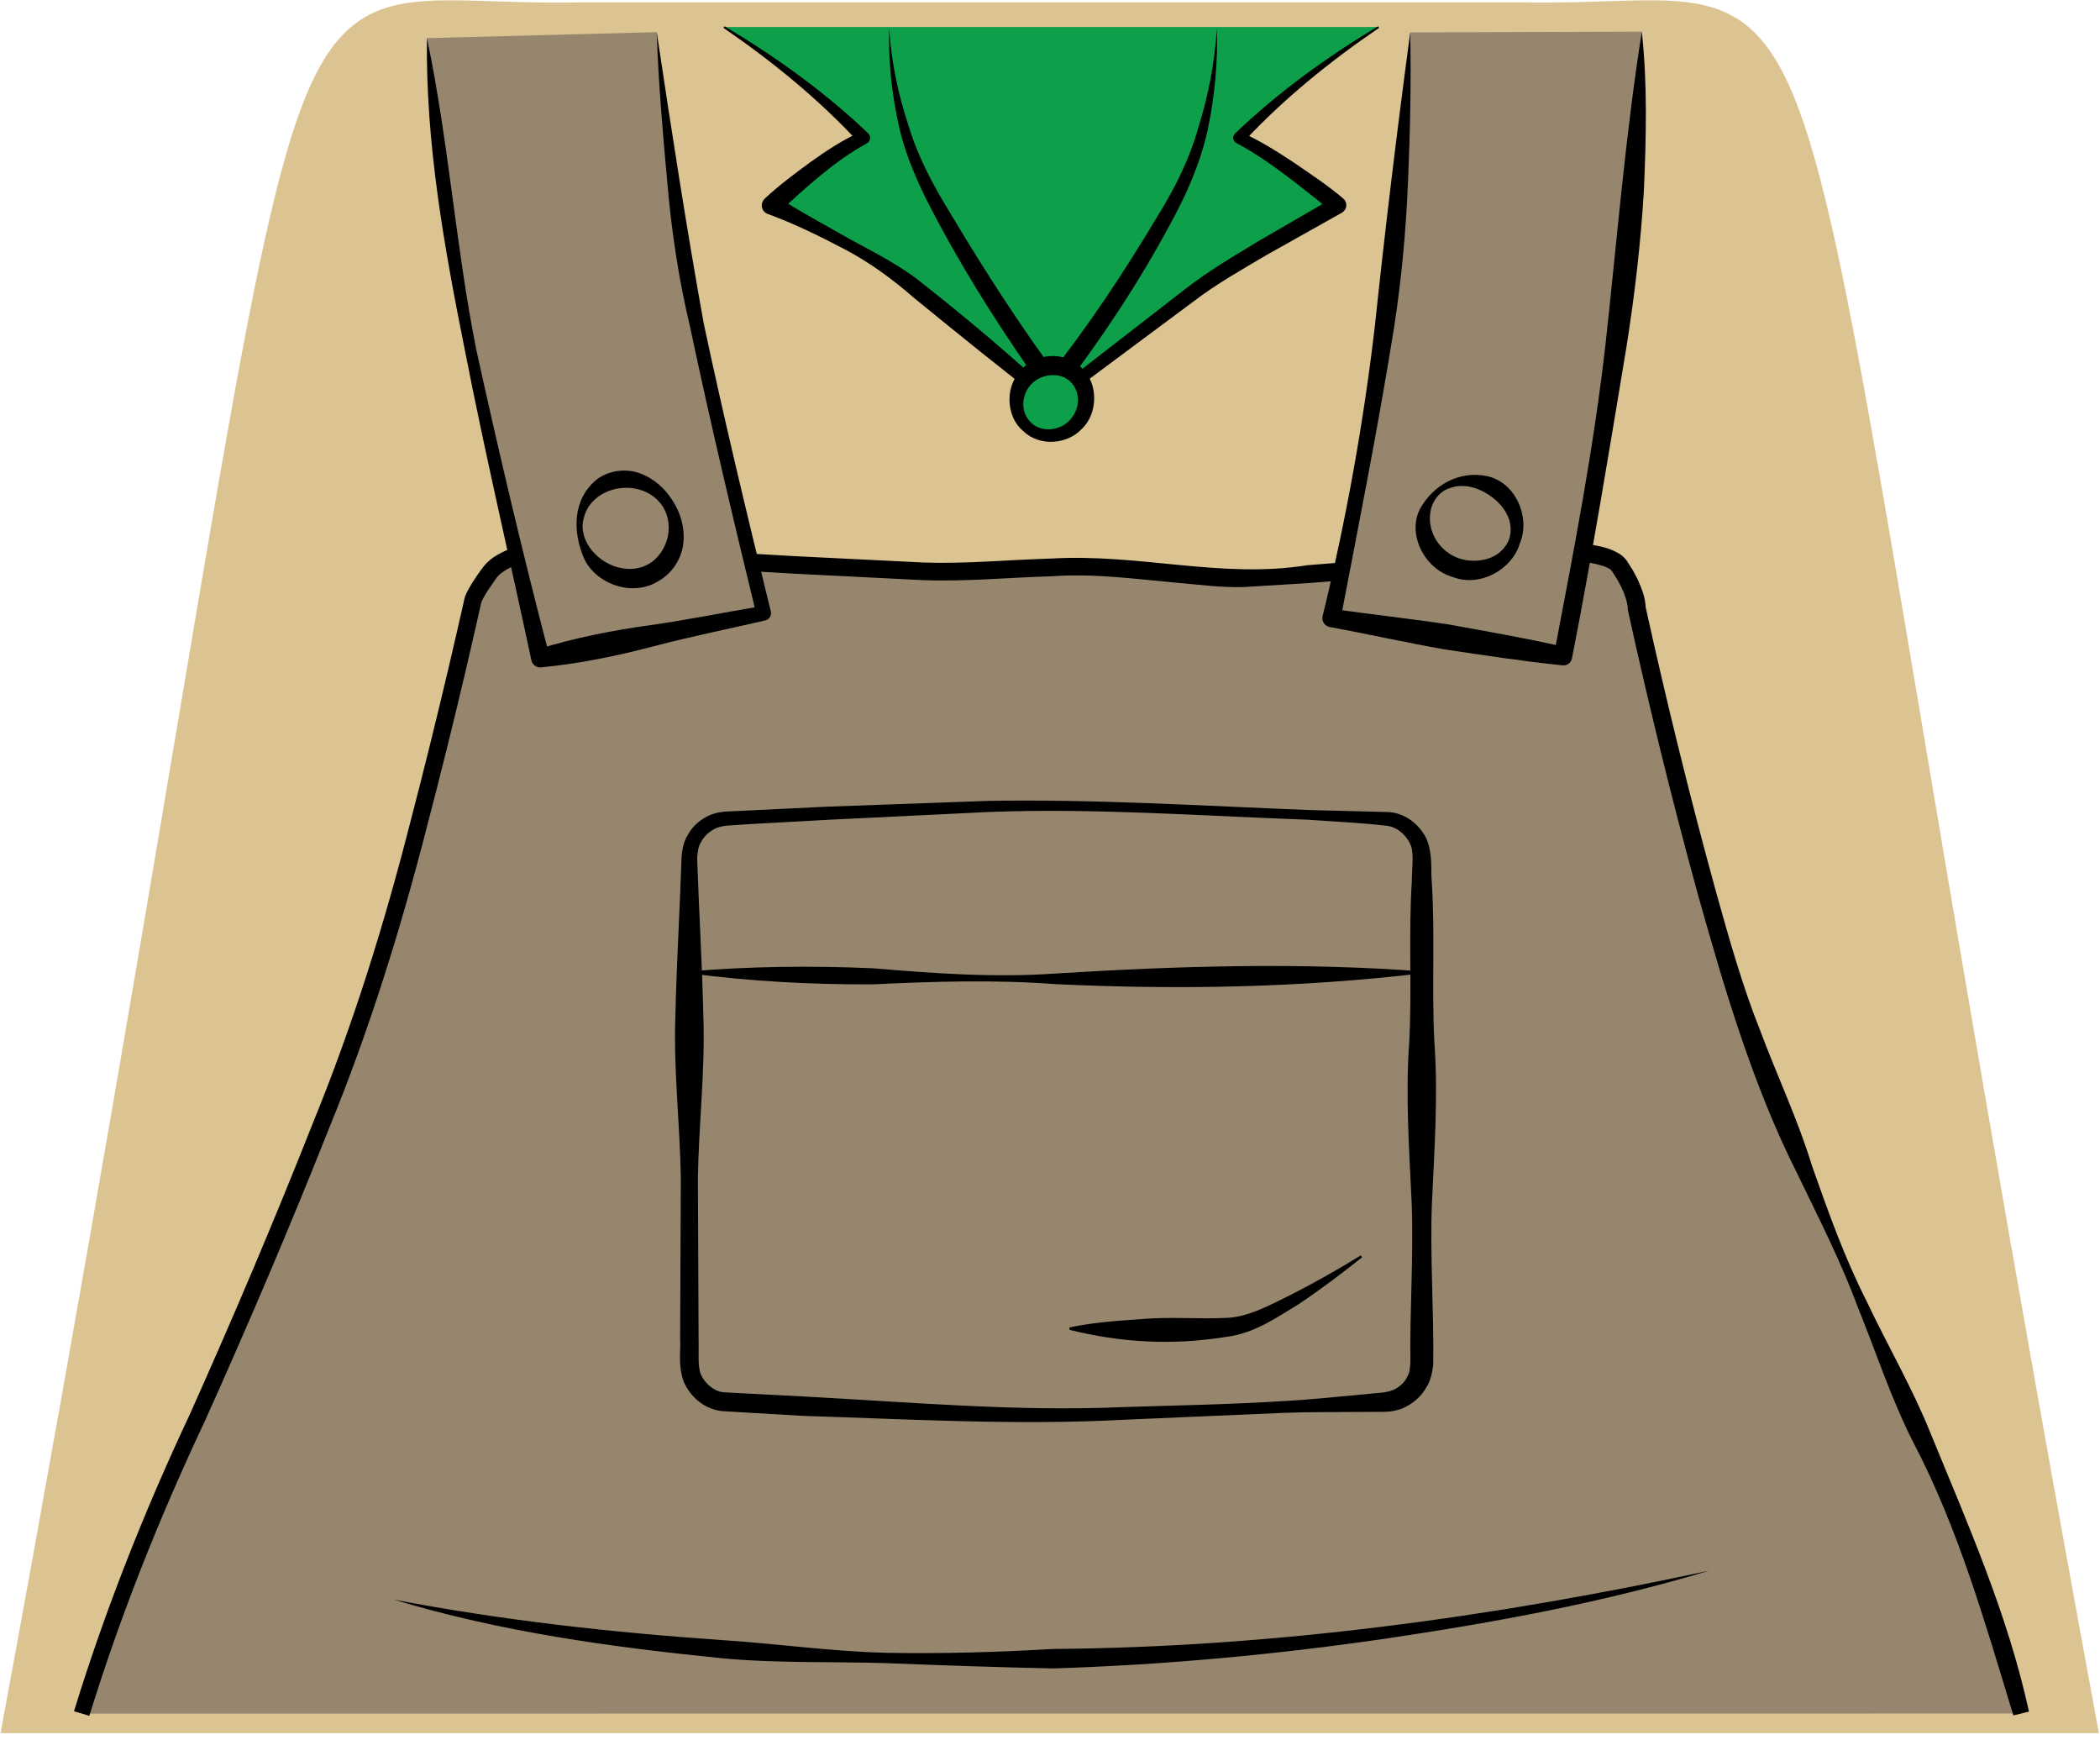 <?xml version="1.0" encoding="UTF-8" standalone="no"?>
<!-- Created with Inkscape (http://www.inkscape.org/) -->

<svg
   xmlns:dc="http://purl.org/dc/elements/1.1/"
   xmlns:cc="http://creativecommons.org/ns#"
   xmlns:rdf="http://www.w3.org/1999/02/22-rdf-syntax-ns#"
   xmlns:svg="http://www.w3.org/2000/svg"
   xmlns="http://www.w3.org/2000/svg"
   xmlns:xlink="http://www.w3.org/1999/xlink"
   xmlns:sodipodi="http://sodipodi.sourceforge.net/DTD/sodipodi-0.dtd"
   xmlns:inkscape="http://www.inkscape.org/namespaces/inkscape"
   width="52.388"
   height="43.402"
   id="svg2"
   version="1.1"
   inkscape:version="0.48.1 "
   sodipodi:docname="tlg-shave-a-sheep-shepherd.svg">
  <defs
     id="defs4">
    <linearGradient
       inkscape:collect="always"
       id="linearGradient4011">
      <stop
         style="stop-color:#ffffff;stop-opacity:1;"
         offset="0"
         id="stop4013" />
      <stop
         style="stop-color:#ffffff;stop-opacity:0;"
         offset="1"
         id="stop4015" />
    </linearGradient>
    <linearGradient
       inkscape:collect="always"
       id="linearGradient3997">
      <stop
         style="stop-color:#ffffff;stop-opacity:1;"
         offset="0"
         id="stop3999" />
      <stop
         style="stop-color:#ffffff;stop-opacity:0;"
         offset="1"
         id="stop4001" />
    </linearGradient>
    <inkscape:path-effect
       effect="skeletal"
       id="path-effect4237"
       is_visible="true"
       pattern="M 0,5 C 0,2.24 2.24,0 5,0 7.76,0 10,2.24 10,5 10,7.76 7.76,10 5,10 2.24,10 0,7.76 0,5 z"
       copytype="single_stretched"
       prop_scale="1"
       scale_y_rel="false"
       spacing="0"
       normal_offset="0"
       tang_offset="0"
       prop_units="false"
       vertical_pattern="false"
       fuse_tolerance="0" />
    <clipPath
       id="clipPath2999"
       clipPathUnits="userSpaceOnUse">
      <path
         id="path3001"
         d="M 0,792 612,792 612,0 0,0 0,792 z"
         inkscape:connector-curvature="0" />
    </clipPath>
    <radialGradient
       gradientUnits="userSpaceOnUse"
       gradientTransform="matrix(0.76,-0.036,0.132,2.752,16.986,-78.269)"
       r="12.65"
       fy="46.658"
       fx="96.306"
       cy="46.658"
       cx="96.306"
       id="radialGradient3972"
       xlink:href="#linearGradient3966"
       inkscape:collect="always" />
    <clipPath
       clipPathUnits="userSpaceOnUse"
       id="clipPath2999-4">
      <path
         inkscape:connector-curvature="0"
         d="M 0,792 612,792 612,0 0,0 0,792 z"
         id="path3001-0" />
    </clipPath>
    <linearGradient
       id="linearGradient3966">
      <stop
         id="stop3968"
         offset="0"
         style="stop-color:#c0ac02;stop-opacity:1;" />
      <stop
         id="stop3970"
         offset="1"
         style="stop-color:#fdea41;stop-opacity:0;" />
    </linearGradient>
    <radialGradient
       inkscape:collect="always"
       xlink:href="#linearGradient3997"
       id="radialGradient4003"
       cx="165.811"
       cy="47.694"
       fx="165.811"
       fy="47.694"
       r="3.812"
       gradientTransform="matrix(0.644,-0.188,0.312,1.07,43.64,27.156)"
       gradientUnits="userSpaceOnUse" />
    <radialGradient
       inkscape:collect="always"
       xlink:href="#linearGradient3997"
       id="radialGradient4007"
       gradientUnits="userSpaceOnUse"
       gradientTransform="matrix(-0.644,-0.188,-0.312,1.07,293.731,27.156)"
       cx="165.811"
       cy="47.694"
       fx="165.811"
       fy="47.694"
       r="3.812" />
    <radialGradient
       inkscape:collect="always"
       xlink:href="#linearGradient4011"
       id="radialGradient4017"
       cx="169.323"
       cy="41.785"
       fx="169.323"
       fy="41.785"
       r="6.983"
       gradientTransform="matrix(0.31,-0.018,0.037,0.633,114.753,21.469)"
       gradientUnits="userSpaceOnUse" />
    <linearGradient
       id="linearGradient3966-2">
      <stop
         style="stop-color:#c0ac02;stop-opacity:1;"
         offset="0"
         id="stop3968-4" />
      <stop
         style="stop-color:#fdea41;stop-opacity:0;"
         offset="1"
         id="stop3970-5" />
    </linearGradient>
    <clipPath
       id="clipPath2999-4-8"
       clipPathUnits="userSpaceOnUse">
      <path
         id="path3001-0-8"
         d="M 0,792 612,792 612,0 0,0 0,792 z"
         inkscape:connector-curvature="0" />
    </clipPath>
    <radialGradient
       inkscape:collect="always"
       xlink:href="#linearGradient3966-2"
       id="radialGradient3972-4"
       cx="96.306"
       cy="46.658"
       fx="96.306"
       fy="46.658"
       r="12.65"
       gradientTransform="matrix(0.76,-0.036,0.132,2.752,16.986,-78.269)"
       gradientUnits="userSpaceOnUse" />
    <clipPath
       clipPathUnits="userSpaceOnUse"
       id="clipPath2999-0">
      <path
         inkscape:connector-curvature="0"
         d="M 0,792 612,792 612,0 0,0 0,792 z"
         id="path3001-9" />
    </clipPath>
    <inkscape:path-effect
       fuse_tolerance="0"
       vertical_pattern="false"
       prop_units="false"
       tang_offset="0"
       normal_offset="0"
       spacing="0"
       scale_y_rel="false"
       prop_scale="1"
       copytype="single_stretched"
       pattern="M 0,5 C 0,2.24 2.24,0 5,0 7.76,0 10,2.24 10,5 10,7.76 7.76,10 5,10 2.24,10 0,7.76 0,5 z"
       is_visible="true"
       id="path-effect4237-4"
       effect="skeletal" />
  </defs>
  <sodipodi:namedview
     id="base"
     pagecolor="#ffffff"
     bordercolor="#666666"
     borderopacity="1.0"
     inkscape:pageopacity="0.0"
     inkscape:pageshadow="2"
     inkscape:zoom="10.343761"
     inkscape:cx="19.460247"
     inkscape:cy="9.0624329"
     inkscape:document-units="px"
     inkscape:current-layer="layer36"
     showgrid="false"
     fit-margin-top="0"
     fit-margin-left="0"
     fit-margin-right="0"
     fit-margin-bottom="0"
     inkscape:window-width="1280"
     inkscape:window-height="1002"
     inkscape:window-x="1358"
     inkscape:window-y="-8"
     inkscape:window-maximized="1"
     showguides="true"
     inkscape:guide-bbox="true"
     inkscape:snap-global="false">
    <sodipodi:guide
       orientation="0,1"
       position="11.281,21.706"
       id="guide3274" />
    <sodipodi:guide
       orientation="1,0"
       position="26.132,26.823"
       id="guide3960" />
  </sodipodi:namedview>
  <g
     inkscape:groupmode="layer"
     id="layer36"
     inkscape:label="torso"
     transform="translate(-142.768,-31.473)"
     style="display:inline">
    <path
       inkscape:connector-curvature="0"
       d="m 142.969,74.545 c 8.732,-47.294 5.343,-42.679 14.267,-42.856 l 23.44,0 c 8.926,0.177 5.535,-4.438 14.265,42.856 l -51.972,0 z"
       style="fill:#dcc392;stroke:#dcc392;stroke-width:0.312;stroke-linecap:butt;stroke-linejoin:miter;stroke-miterlimit:4;stroke-opacity:1;stroke-dasharray:none;display:inline;fill-opacity:1"
       id="path4150" />
    <g
       id="g3092"
       transform="matrix(1.142,0,0,1.142,36.688,-33.587)">
      <g
         id="overall"
         transform="translate(93.18,56.147)">
        <g
           id="g7">
          <path
             id="path9"
             d="m 43.861,38.247 c 0,0 -0.653,-2.689 -1.965,-5.573 C 40.235,29.022 38.2,24.377 37.505,22.087 36.376,18.363 35.464,14.12 35.464,14.12 c 0,0 0.019,-0.361 -0.389,-0.948 -0.197,-0.284 -1.213,-0.316 -1.213,-0.316 0,0 -5.208,0.535 -7.075,0.6 -0.562,0.02 -2.547,-0.254 -3.39,-0.255 -0.799,0 -2.725,0.132 -3.257,0.114 -1.975,-0.067 -8.656,-0.473 -8.656,-0.473 0,0 -0.761,0.098 -1.062,0.473 -0.356,0.48 -0.381,0.625 -0.381,0.625 0,0 -1.163,5.265 -2.25,8.576 -0.722,2.199 -2.563,6.655 -4.19,10.195 -1.312,2.854 -2.108,5.538 -2.108,5.538"
             inkscape:connector-curvature="0"
             style="fill:#96866d" />
          <path
             id="path11"
             d="M 43.691,38.288 C 43.073,36.267 42.493,34.208 41.502,32.319 41.018,31.366 40.688,30.343 40.286,29.354 39.913,28.351 39.427,27.4 38.96,26.436 38.001,24.526 37.385,22.44 36.808,20.388 36.24,18.325 35.732,16.251 35.273,14.161 L 35.269,14.145 35.268,14.109 C 35.266,13.997 35.203,13.801 35.13,13.651 35.086,13.573 35.052,13.492 34.999,13.417 34.949,13.339 34.9,13.252 34.87,13.249 34.777,13.189 34.579,13.136 34.406,13.108 34.227,13.078 34.037,13.06 33.857,13.051 l 0.025,-10e-4 c -1.861,0.187 -3.722,0.366 -5.59,0.508 l -1.405,0.086 c -0.498,0.016 -0.957,-0.05 -1.425,-0.089 -0.941,-0.085 -1.841,-0.212 -2.771,-0.146 -0.934,0.026 -1.857,0.119 -2.816,0.085 l -2.804,-0.141 -5.599,-0.326 0.035,-10e-4 c -0.256,0.04 -0.533,0.118 -0.745,0.244 -0.12,0.081 -0.165,0.106 -0.254,0.244 -0.086,0.118 -0.159,0.228 -0.225,0.344 -0.033,0.061 -0.06,0.109 -0.065,0.148 l -0.048,0.212 -0.096,0.423 -0.196,0.849 c -0.266,1.126 -0.543,2.25 -0.837,3.37 -0.573,2.24 -1.266,4.471 -2.146,6.613 -0.854,2.153 -1.763,4.281 -2.713,6.393 -0.986,2.09 -1.841,4.231 -2.521,6.431 l -0.335,-0.1 C 2.009,35.976 2.87,33.811 3.854,31.718 4.798,29.611 5.702,27.484 6.55,25.337 7.424,23.198 8.106,21.005 8.677,18.764 8.969,17.647 9.245,16.526 9.51,15.402 l 0.196,-0.843 0.096,-0.422 0.047,-0.211 c 0.021,-0.104 0.068,-0.185 0.104,-0.25 0.076,-0.135 0.164,-0.266 0.248,-0.382 0.033,-0.048 0.092,-0.129 0.161,-0.195 0.065,-0.06 0.134,-0.111 0.206,-0.153 0.288,-0.167 0.579,-0.246 0.892,-0.296 l 0.015,-0.002 0.021,10e-4 5.597,0.322 2.797,0.138 c 0.91,0.032 1.853,-0.06 2.787,-0.087 1.935,-0.112 3.719,0.446 5.587,0.146 1.859,-0.143 3.721,-0.323 5.578,-0.51 l 0.015,-10e-4 0.012,0 c 0.206,0.009 0.4,0.027 0.603,0.062 0.205,0.041 0.396,0.065 0.632,0.211 0.14,0.099 0.174,0.198 0.23,0.278 0.059,0.084 0.102,0.181 0.151,0.271 0.085,0.2 0.168,0.373 0.177,0.648 l -0.005,-0.051 c 0.459,2.079 0.967,4.151 1.533,6.204 0.287,1.028 0.572,2.049 0.964,3.034 0.371,0.995 0.829,1.958 1.142,2.981 0.354,1.006 0.714,2.014 1.199,2.966 0.456,0.964 0.998,1.89 1.394,2.881 0.813,1.98 1.684,3.954 2.143,6.063 l -0.341,0.083 z"
             inkscape:connector-curvature="0" />
        </g>
        <g
           id="g13">
          <path
             id="path15"
             d="m 30.516,1.531 c 0,0 -0.22,3.862 -0.55,6.33 -0.419,3.13 -1.17,6.458 -1.17,6.458 l 5.058,0.833 c 0,0 0.724,-3.666 1.139,-6.652 0.506,-3.641 0.582,-6.986 0.582,-6.986"
             inkscape:connector-curvature="0"
             style="fill:#96866d" />
          <path
             id="path17"
             d="m 30.516,1.531 c 0.021,1.08 -10e-4,2.159 -0.048,3.237 -0.044,1.079 -0.141,2.155 -0.308,3.226 -0.342,2.135 -0.762,4.248 -1.17,6.37 l -0.162,-0.241 c 0.846,0.122 1.697,0.212 2.541,0.341 0.841,0.153 1.683,0.297 2.517,0.489 l -0.229,0.16 0,0 c 0.429,-2.248 0.868,-4.502 1.125,-6.775 0.251,-2.272 0.432,-4.543 0.793,-6.824 0.125,1.152 0.095,2.305 0.046,3.455 -0.068,1.149 -0.201,2.294 -0.382,3.432 -0.376,2.271 -0.747,4.535 -1.188,6.791 v 0 c -0.014,0.101 -0.105,0.172 -0.206,0.162 l -0.024,-0.002 c -0.852,-0.086 -1.695,-0.219 -2.54,-0.343 -0.842,-0.148 -1.677,-0.335 -2.517,-0.491 L 28.756,14.517 C 28.65,14.497 28.579,14.395 28.6,14.288 l 0.002,-0.011 c 0.511,-2.085 0.893,-4.208 1.142,-6.339 0.225,-2.13 0.484,-4.268 0.772,-6.407 z"
             inkscape:connector-curvature="0" />
        </g>
        <g
           id="g19">
          <path
             id="path21"
             d="m 9.036,1.656 c 0,0 0.333,3.741 0.935,6.721 0.482,2.392 1.544,6.82 1.544,6.82 l 4.877,-0.981 c 0,0 -1.001,-4.041 -1.535,-6.655 -0.445,-2.18 -0.801,-6.036 -0.801,-6.036"
             inkscape:connector-curvature="0"
             style="fill:#96866d" />
          <path
             id="path23"
             d="m 9.036,1.656 c 0.476,2.258 0.628,4.548 1.076,6.796 0.492,2.24 1.02,4.476 1.6,6.697 l -0.237,-0.151 c 0.796,-0.245 1.61,-0.407 2.433,-0.52 0.822,-0.117 1.635,-0.282 2.453,-0.42 l -0.125,0.197 c -0.51,-2.094 -1.007,-4.189 -1.454,-6.3 -0.251,-1.054 -0.411,-2.127 -0.5,-3.202 -0.099,-1.075 -0.191,-2.149 -0.226,-3.228 0.319,2.132 0.648,4.261 1.027,6.366 0.447,2.103 0.951,4.197 1.465,6.286 0.021,0.087 -0.032,0.174 -0.119,0.196 0,0 -0.006,0.001 -0.006,0.001 -0.808,0.188 -1.621,0.351 -2.424,0.561 -0.803,0.213 -1.615,0.379 -2.444,0.461 l -0.026,0.003 c -0.1,0.01 -0.19,-0.058 -0.211,-0.154 C 10.839,12.996 10.312,10.761 9.871,8.503 9.418,6.245 9.006,3.969 9.036,1.656 z"
             inkscape:connector-curvature="0" />
        </g>
        <g
           id="g25">
          <path
             id="path27"
             d="m 30.769,30.597 c 0,0.47 -0.381,0.851 -0.851,0.851 0,0 -5.597,0.283 -7.462,0.283 -1.709,0 -6.837,-0.283 -6.837,-0.283 -0.47,0 -0.851,-0.381 -0.851,-0.851 V 19.548 c 0,-0.47 0.381,-0.851 0.851,-0.851 0,0 5.081,-0.283 6.775,-0.283 1.881,0 7.524,0.283 7.524,0.283 0.47,0 0.851,0.381 0.851,0.851 v 11.049 z"
             inkscape:connector-curvature="0"
             style="fill:#96866d" />
          <path
             id="path29"
             d="m 31.018,30.622 c -0.009,0.111 -0.049,0.357 -0.155,0.51 -0.093,0.163 -0.232,0.295 -0.392,0.387 -0.159,0.098 -0.347,0.136 -0.527,0.139 L 29.51,31.66 c -0.584,0.006 -1.169,-0.003 -1.753,0.02 l -3.502,0.151 c -2.341,0.125 -4.686,-0.013 -7.018,-0.085 l -1.759,-0.104 c -0.382,-0.043 -0.683,-0.307 -0.831,-0.636 -0.133,-0.372 -0.062,-0.66 -0.08,-0.946 l 0.015,-3.504 c -0.017,-1.168 -0.159,-2.336 -0.12,-3.503 0.026,-1.176 0.097,-2.319 0.137,-3.521 0.008,-0.122 0.042,-0.337 0.14,-0.482 0.084,-0.153 0.213,-0.278 0.362,-0.365 0.148,-0.093 0.323,-0.13 0.494,-0.139 l 0.433,-0.02 1.75,-0.085 3.504,-0.126 c 2.347,-0.042 4.677,0.108 7.012,0.199 l 1.76,0.045 c 0.359,0.027 0.664,0.269 0.82,0.588 0.142,0.361 0.085,0.655 0.113,0.939 0.074,1.168 -0.006,2.336 0.057,3.504 0.083,1.168 0,2.336 -0.054,3.503 -0.045,1.168 0.044,2.336 0.028,3.504 l 0,0.025 z m -0.499,-0.025 c -0.016,-1.168 0.073,-2.336 0.028,-3.504 -0.054,-1.167 -0.137,-2.335 -0.054,-3.503 0.063,-1.168 -0.018,-2.336 0.057,-3.504 10e-4,-0.293 0.051,-0.603 -0.02,-0.795 -0.081,-0.208 -0.279,-0.396 -0.508,-0.43 -0.564,-0.069 -1.16,-0.093 -1.738,-0.135 -2.332,-0.083 -4.67,-0.259 -6.995,-0.168 l -3.497,0.17 -1.748,0.096 -0.442,0.03 c -0.118,0.011 -0.238,0.036 -0.336,0.104 -0.101,0.062 -0.187,0.149 -0.24,0.254 -0.063,0.104 -0.075,0.187 -0.088,0.354 0.04,1.133 0.111,2.327 0.137,3.487 0.039,1.167 -0.103,2.335 -0.12,3.503 l 0.015,3.504 c 0.01,0.291 -0.026,0.607 0.053,0.788 0.089,0.197 0.291,0.365 0.497,0.383 l 1.739,0.091 c 2.333,0.124 4.658,0.335 6.987,0.232 1.166,-0.037 2.334,-0.057 3.499,-0.131 0.583,-0.03 1.164,-0.094 1.746,-0.146 l 0.442,-0.043 c 0.107,-0.017 0.215,-0.042 0.303,-0.104 0.09,-0.058 0.166,-0.138 0.211,-0.232 0.055,-0.096 0.06,-0.148 0.072,-0.325 l 0,0.024 z"
             inkscape:connector-curvature="0" />
        </g>
        <g
           id="g31">
          <path
             id="path33"
             d="m 14.77,22.038 c 1.336,-0.111 2.67,-0.126 4.002,-0.068 1.331,0.112 2.665,0.21 3.997,0.115 2.662,-0.165 5.327,-0.247 7.999,-0.047 l 0.002,0.043 c -2.661,0.315 -5.329,0.363 -8.001,0.236 -1.335,-0.1 -2.668,-0.059 -4.004,0.005 -1.334,0.006 -2.667,-0.066 -3.997,-0.241 l 0.002,-0.043 z"
             inkscape:connector-curvature="0" />
        </g>
        <g
           id="g35">
          <path
             id="path37"
             d="m 14.404,11.759 0.004,0.007 c 0.161,0.246 0.262,0.573 0.231,0.897 -0.026,0.326 -0.218,0.652 -0.512,0.831 -0.599,0.401 -1.439,0.07 -1.674,-0.51 -0.224,-0.545 -0.247,-1.248 0.294,-1.691 0.267,-0.199 0.641,-0.246 0.946,-0.13 0.307,0.112 0.549,0.336 0.711,0.596 z m -0.212,0.132 c -0.287,-0.442 -0.871,-0.504 -1.263,-0.31 -0.208,0.095 -0.406,0.291 -0.464,0.549 -0.081,0.257 0.021,0.537 0.186,0.729 0.334,0.388 0.875,0.503 1.249,0.27 0.356,-0.219 0.568,-0.779 0.292,-1.238 z"
             inkscape:connector-curvature="0" />
        </g>
        <g
           id="g39">
          <path
             id="path41"
             d="m 32.91,12.689 c -0.16,0.565 -0.874,0.976 -1.479,0.731 -0.609,-0.177 -0.996,-0.944 -0.693,-1.498 0.286,-0.505 0.848,-0.829 1.461,-0.699 0.63,0.139 0.942,0.907 0.715,1.459 l -0.004,0.007 z m -0.234,-0.088 c 0.15,-0.465 -0.218,-0.874 -0.592,-1.055 -0.196,-0.098 -0.449,-0.152 -0.682,-0.069 -0.243,0.064 -0.408,0.295 -0.445,0.522 -0.076,0.463 0.219,0.873 0.613,1.016 0.379,0.13 0.931,0.046 1.108,-0.421 l -0.002,0.007 z"
             inkscape:connector-curvature="0" />
        </g>
        <g
           id="g43">
          <path
             id="path45"
             d="m 8.313,35.759 c 2.374,0.453 4.771,0.719 7.172,0.884 1.201,0.078 2.398,0.251 3.604,0.278 1.205,0.021 2.413,-0.012 3.614,-0.084 4.819,-0.036 9.618,-0.693 14.338,-1.709 -2.316,0.698 -4.703,1.135 -7.096,1.488 -2.394,0.348 -4.811,0.57 -7.231,0.646 -1.214,-0.025 -2.422,-0.067 -3.631,-0.115 -1.208,-0.038 -2.423,0.006 -3.63,-0.11 -2.407,-0.243 -4.821,-0.575 -7.14,-1.278 z"
             inkscape:connector-curvature="0" />
        </g>
        <g
           id="g47">
          <path
             id="path49"
             d="m 23.072,29.814 c 0.569,-0.12 1.134,-0.149 1.696,-0.191 0.562,-0.037 1.126,0.008 1.675,-0.015 0.513,0 1.018,-0.287 1.517,-0.533 0.5,-0.256 0.993,-0.536 1.475,-0.833 l 0.029,0.041 c -0.444,0.354 -0.898,0.696 -1.373,1.015 -0.481,0.291 -0.971,0.648 -1.605,0.724 -1.152,0.186 -2.29,0.127 -3.415,-0.156 l 10e-4,-0.052 z"
             inkscape:connector-curvature="0" />
        </g>
      </g>
      <g
         id="green_shirt"
         transform="translate(93.18,56.147)">
        <rect
           id="rect52"
           height="8.504"
           width="8.504"
           stroke-miterlimit="10"
           display="none"
           y="-7.021"
           x="18.425"
           style="fill:none;stroke:#000000;stroke-width:0.425;stroke-linejoin:round;stroke-miterlimit:10;display:none" />
        <g
           id="g54">
          <path
             id="path56"
             d="m 29.826,1.413 c 0,0 -1.724,1.059 -3.045,2.419 0.822,0.387 2.152,1.472 2.152,1.472 0,0 -2.343,1.295 -3.066,1.837 -0.802,0.601 -3.189,2.422 -3.189,2.422 0,0 -2.478,-2.082 -3.347,-2.735 -0.655,-0.492 -2.753,-1.524 -2.753,-1.524 0,0 1.173,-1.085 1.996,-1.472 -1.322,-1.36 -3.045,-2.419 -3.045,-2.419"
             inkscape:connector-curvature="0"
             style="fill:#0d9f49" />
          <path
             id="path58"
             d="M 29.836,1.431 C 28.766,2.16 27.749,2.982 26.874,3.923 L 26.836,3.715 c 0.411,0.188 0.783,0.424 1.15,0.667 0.363,0.249 0.729,0.49 1.065,0.776 l 0,0 c 0.08,0.066 0.092,0.186 0.025,0.266 -0.015,0.019 -0.034,0.034 -0.054,0.045 L 27.374,6.395 C 26.832,6.715 26.283,7.024 25.791,7.4 L 22.75,9.662 C 22.705,9.698 22.639,9.693 22.596,9.658 L 22.591,9.654 C 21.603,8.898 20.637,8.113 19.675,7.329 19.206,6.92 18.728,6.569 18.172,6.273 17.623,5.986 17.066,5.709 16.481,5.496 16.378,5.459 16.325,5.346 16.362,5.243 16.371,5.218 16.385,5.196 16.402,5.177 l 0.028,-0.03 0,0 C 16.742,4.859 17.077,4.61 17.417,4.361 17.76,4.117 18.112,3.882 18.509,3.703 l -0.042,0.23 C 17.595,2.99 16.582,2.165 15.514,1.432 l 0.022,-0.036 c 1.117,0.667 2.184,1.428 3.137,2.337 0.056,0.053 0.058,0.142 0.005,0.197 -0.01,0.011 -0.021,0.019 -0.034,0.026 l -0.013,0.007 c -0.696,0.38 -1.313,0.955 -1.911,1.498 v 0 L 16.669,5.112 c 0.529,0.341 1.079,0.632 1.621,0.943 0.54,0.292 1.13,0.589 1.61,0.989 0.982,0.771 1.927,1.58 2.847,2.421 l 0.005,0.004 -0.154,-0.004 2.996,-2.324 c 0.509,-0.398 1.06,-0.719 1.601,-1.048 L 28.839,5.139 28.814,5.45 v 0 C 28.141,4.921 27.469,4.349 26.725,3.95 L 26.715,3.945 C 26.653,3.912 26.63,3.835 26.663,3.774 l 0.023,-0.032 c 0.949,-0.911 2.013,-1.675 3.128,-2.346 l 0.022,0.035 z"
             inkscape:connector-curvature="0" />
        </g>
        <g
           id="g60">
          <path
             id="path62"
             d="m 19.134,1.445 c 0.046,0.728 0.196,1.444 0.424,2.127 0.208,0.693 0.548,1.317 0.929,1.939 0.744,1.242 1.531,2.468 2.396,3.624 L 22.548,9.129 c 0.899,-1.128 1.709,-2.345 2.451,-3.59 0.387,-0.621 0.7,-1.254 0.896,-1.956 0.214,-0.689 0.352,-1.41 0.397,-2.139 0.023,0.731 -0.045,1.468 -0.196,2.192 -0.154,0.721 -0.461,1.425 -0.813,2.063 -0.695,1.298 -1.51,2.52 -2.405,3.695 -0.07,0.092 -0.2,0.109 -0.292,0.04 C 22.569,9.421 22.554,9.405 22.542,9.389 21.689,8.191 20.894,6.964 20.202,5.67 19.856,5.031 19.527,4.348 19.358,3.628 19.193,2.91 19.112,2.175 19.134,1.445 z"
             inkscape:connector-curvature="0" />
        </g>
        <g
           id="g64">
          <ellipse
             id="ellipse66"
             ry="0.78"
             rx="0.748"
             cy="9.571"
             cx="22.675"
             transform="matrix(0.742,0.67,-0.67,0.742,12.259,-12.728)"
             sodipodi:cx="22.674999"
             sodipodi:cy="9.5710001"
             sodipodi:rx="0.74800003"
             sodipodi:ry="0.77999997"
             style="fill:#0d9f49"
             d="m 23.423,9.571 c 0,0.431 -0.335,0.78 -0.748,0.78 -0.413,0 -0.748,-0.349 -0.748,-0.78 0,-0.431 0.335,-0.78 0.748,-0.78 0.413,0 0.748,0.349 0.748,0.78 z" />
          <path
             id="path68"
             d="m 23.339,10.193 c -0.309,0.332 -0.918,0.396 -1.281,0.042 -0.35,-0.291 -0.408,-0.914 -0.078,-1.29 0.301,-0.396 0.965,-0.491 1.362,-0.083 0.361,0.327 0.355,0.985 0.009,1.32 l -0.012,0.011 z m -0.23,-0.229 c 0.208,-0.251 0.207,-0.628 -0.058,-0.84 -0.203,-0.162 -0.569,-0.145 -0.794,0.071 -0.224,0.21 -0.288,0.622 -0.011,0.871 0.237,0.215 0.658,0.167 0.874,-0.113 l -0.011,0.011 z"
             inkscape:connector-curvature="0" />
        </g>
      </g>
    </g>
  </g>
</svg>
